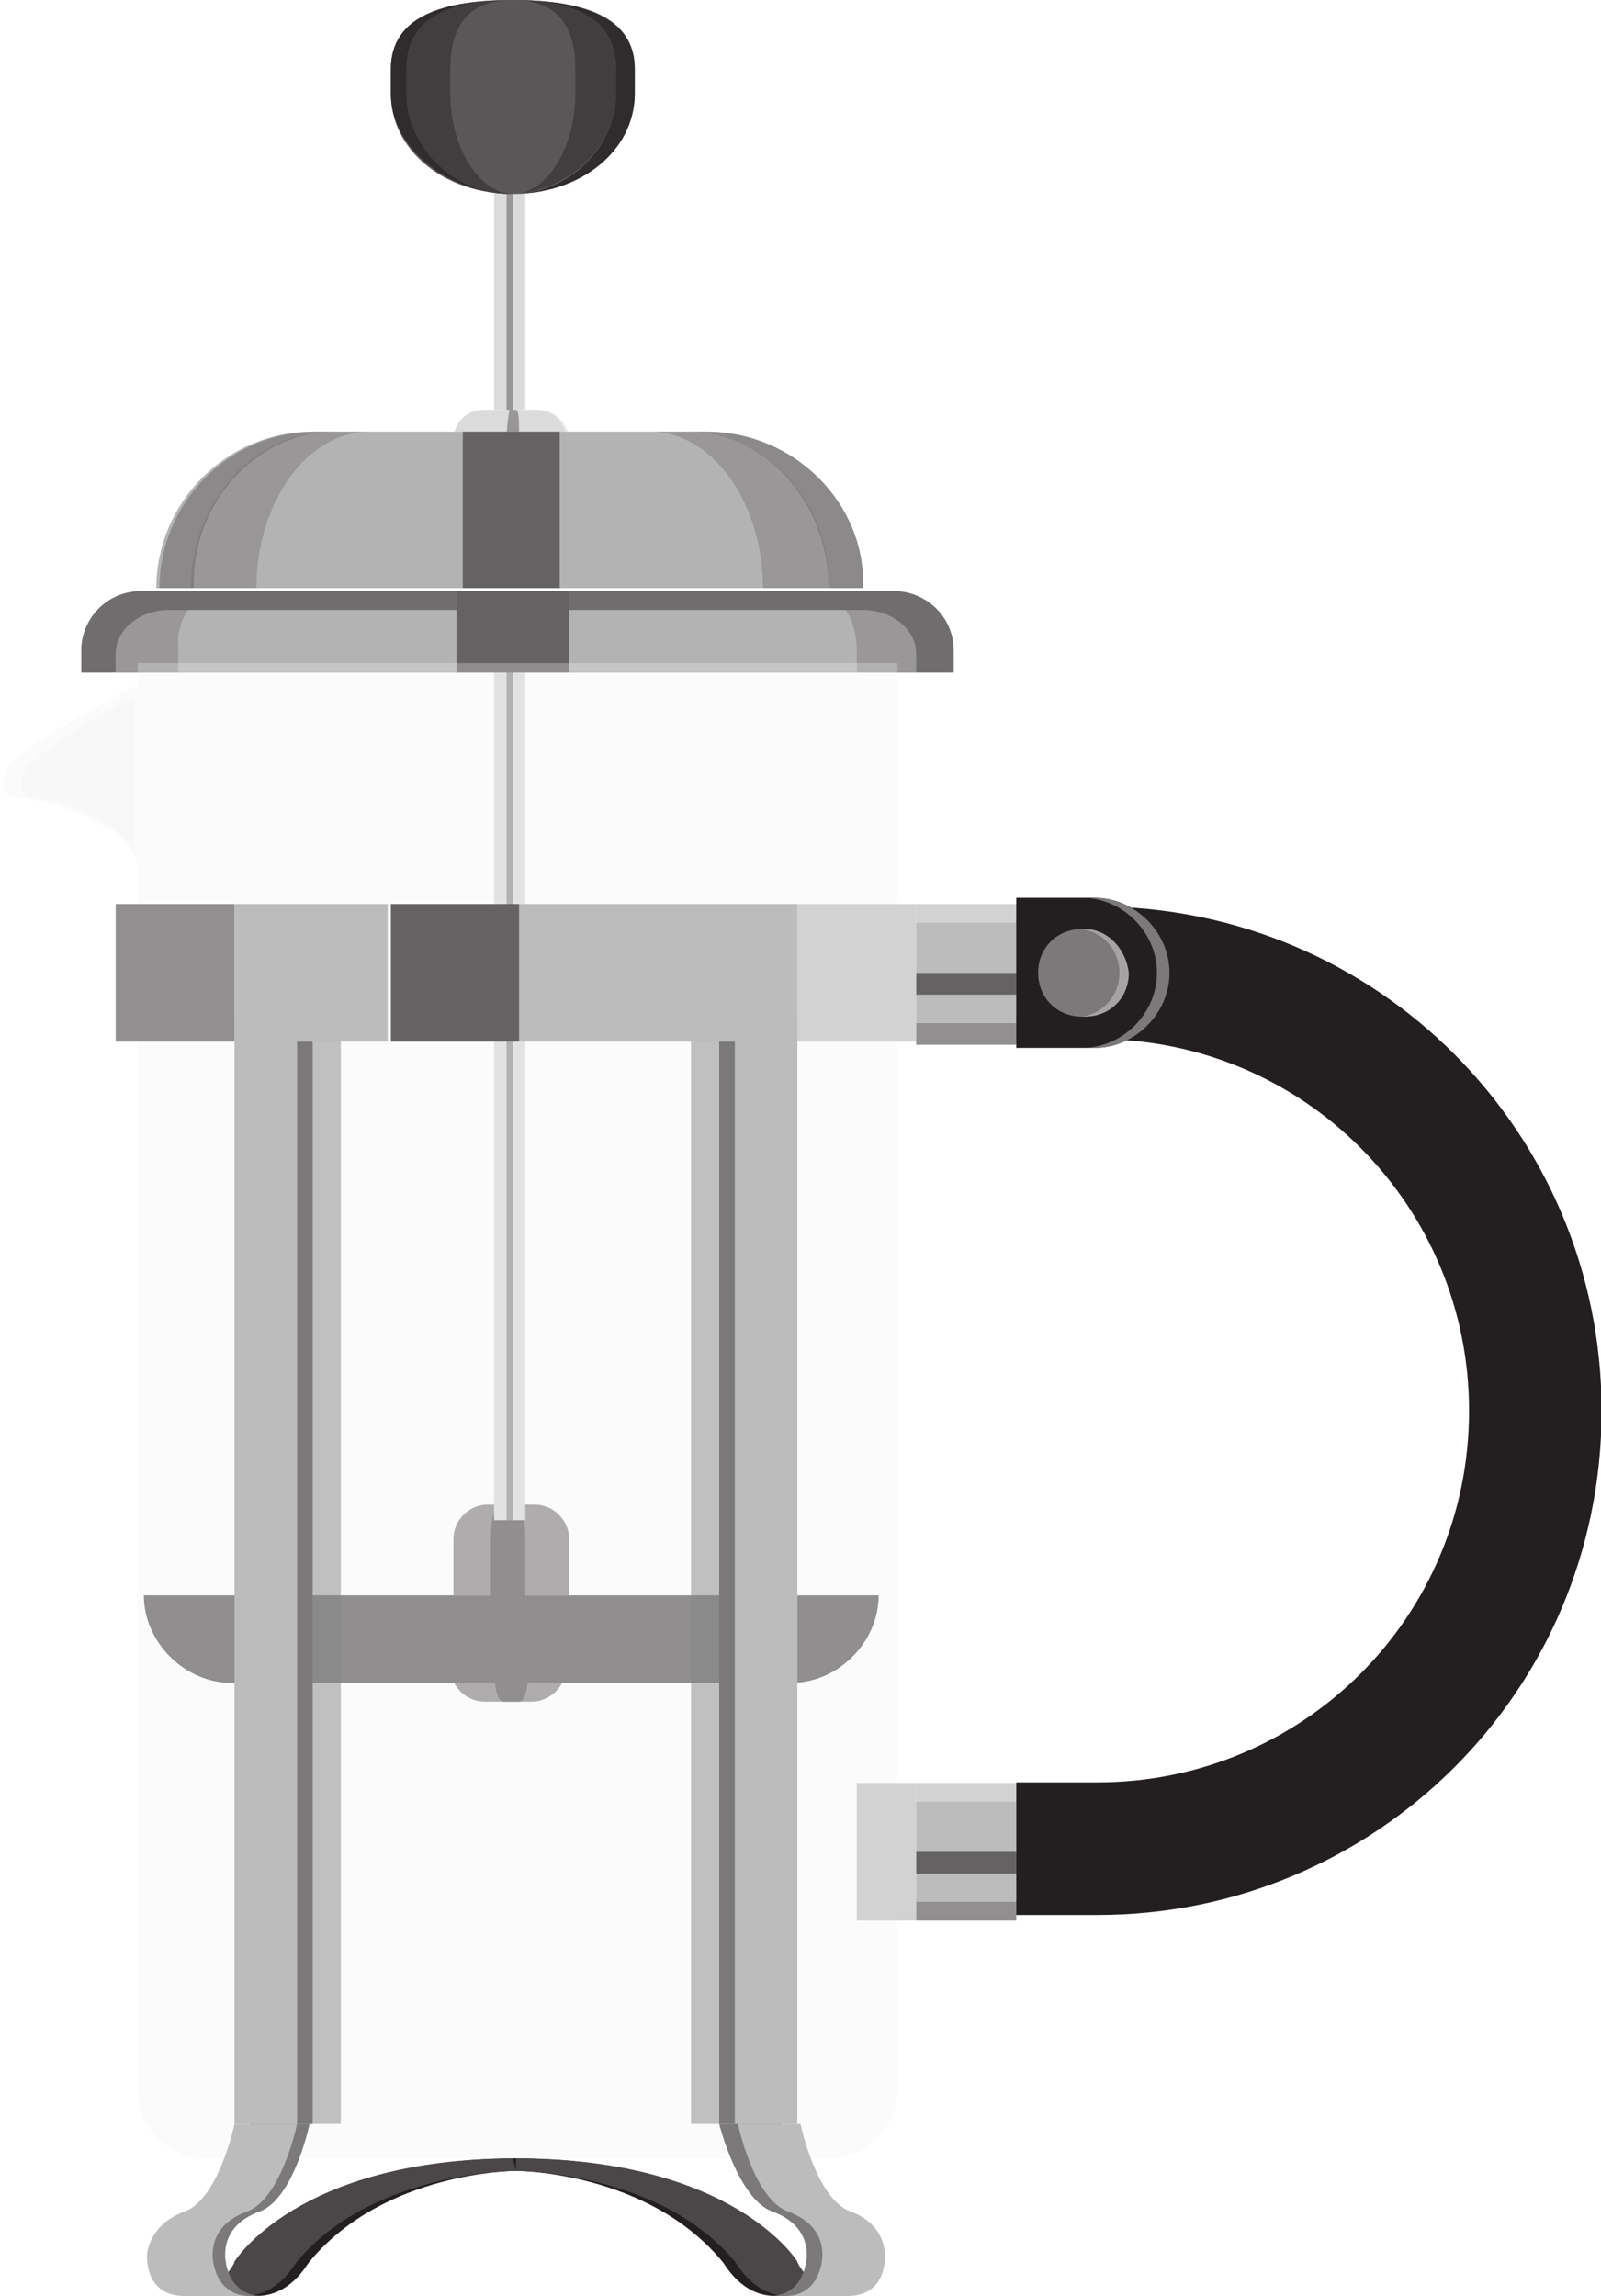 <svg xmlns="http://www.w3.org/2000/svg" xmlns:xlink="http://www.w3.org/1999/xlink" width="51.2" height="73.4" viewBox="0 0 51.2 73.4"><path fill="#918F90" d="M18.1 51.5v1.8c0 .6-.5 1.1-1.1 1.1h-1.5c-.6 0-1.1-.5-1.1-1.1v-1.8h3.7z"/><path fill="#676465" d="M16.9 51.5v1.8c0 .6-.1 1.1-.3 1.1h-.5c-.2 0-.3-.5-.3-1.1v-1.8h1.1z"/><path fill="#918F90" d="M14.5 51v-1.8c0-.6.5-1.1 1.1-1.1h1.5c.6 0 1.1.5 1.1 1.1V51h-3.7z"/><path fill="#676465" d="M15.7 51v-1.8c0-.6.1-1.1.3-1.1h.5c.2 0 .3.5.3 1.1V51h-1.1zM28.1 51c0 1.5-1.3 2.8-2.8 2.8H7.4c-1.5 0-2.8-1.3-2.8-2.8h23.5z"/><path fill="#DCDBDB" d="M15.8 21.5h1v27.1h-1z"/><path fill="#989696" d="M16.2 21.5h.2v27.1h-.2z"/><path fill="#DCDBDB" d="M18.1 14.1c0 .5-.4 1-1 1h-1.6c-.5 0-1-.4-1-1s.4-1 1-1h1.6c.6 0 1 .4 1 1"/><defs><path id="a" d="M14.6 13.1h3.6V15h-3.6z"/></defs><clipPath id="b"><use xlink:href="#a" overflow="visible"/></clipPath><g opacity=".6" clip-path="url(#b)"><defs><path id="c" d="M17.1 13.1h1.1V15h-1.1z"/></defs><clipPath id="d"><use xlink:href="#c" overflow="visible"/></clipPath><path clip-path="url(#d)" fill="#DCDBDB" d="M17.2 13.1h-.1c.5 0 .8.4.8 1s-.4 1-.8 1h.1c.5 0 1-.4 1-1s-.5-1-1-1"/></g><g opacity=".6" clip-path="url(#b)"><defs><path id="e" d="M14.6 13.1h1.1V15h-1.1z"/></defs><clipPath id="f"><use xlink:href="#e" overflow="visible"/></clipPath><path clip-path="url(#f)" fill="#DCDBDB" d="M14.8 14.1c0-.5.4-1 .8-1h-.1c-.5 0-1 .4-1 1s.4 1 1 1h.1c-.4-.1-.8-.5-.8-1"/></g><g opacity=".3" clip-path="url(#b)"><defs><path id="g" d="M14.8 13.1h1V15h-1z"/></defs><clipPath id="h"><use xlink:href="#g" overflow="visible"/></clipPath><path clip-path="url(#h)" fill="#DCDBDB" d="M15.3 14.1c0-.5.3-1 .6-1h-.2c-.5 0-.8.4-.8 1s.4 1 .8 1h.2c-.4-.1-.6-.5-.6-1"/></g><g opacity=".3" clip-path="url(#b)"><defs><path id="i" d="M16.9 13.1h1V15h-1z"/></defs><clipPath id="j"><use xlink:href="#i" overflow="visible"/></clipPath><path clip-path="url(#j)" fill="#DCDBDB" d="M17.9 14.1c0-.5-.4-1-.8-1h-.2c.3 0 .6.4.6 1s-.3 1-.6 1h.2c.4-.1.8-.5.8-1"/></g><path fill="#DCDBDB" d="M15.8 6.1h1v7h-1z"/><path fill="#989696" d="M16.2 6.1h.2v7h-.2zM16.6 14.1c0 .5-.1 1-.1 1h-.2c-.1 0-.1-.4-.1-1s.1-1 .1-1h.2c.1 0 .1.4.1 1"/><path fill="#B4B3B3" d="M22.6 13.8H10c-2.8 0-5 2.3-5 5h22.6c.1-2.7-2.2-5-5-5"/><defs><path id="k" d="M14.8 13.8h3.1v5h-3.1z"/></defs><clipPath id="l"><use xlink:href="#k" overflow="visible"/></clipPath><path clip-path="url(#l)" fill="#656263" d="M14.8 13.8h3.1v5h-3.1z"/><path fill="#706D6E" d="M2.6 21.5v-.7c0-1 .8-1.9 1.9-1.9h24.1c1 0 1.9.8 1.9 1.9v.7H2.6z"/><path fill="#B4B3B3" d="M3.7 21.5v-.6c0-.8.8-1.4 1.7-1.4h22.2c.9 0 1.7.6 1.7 1.4v.6H3.7z"/><g opacity=".6"><defs><path id="m" d="M2.6 18.9h2.7v2.6H2.6z"/></defs><clipPath id="n"><use xlink:href="#m" overflow="visible"/></clipPath><path clip-path="url(#n)" fill="#706D6E" d="M5.4 18.9h-.9c-1 0-1.9.8-1.9 1.9v.7h1v-.7c0-1.1.8-1.9 1.8-1.9"/></g><g opacity=".6"><defs><path id="o" d="M27.7 18.9h2.7v2.6h-2.7z"/></defs><clipPath id="p"><use xlink:href="#o" overflow="visible"/></clipPath><path clip-path="url(#p)" fill="#706D6E" d="M28.6 18.9h-.9c.9 0 1.7.8 1.7 1.9v.7h1v-.7c0-1.1-.8-1.9-1.8-1.9"/></g><g opacity=".4"><defs><path id="q" d="M3.6 18.9h3.5v2.6H3.6z"/></defs><clipPath id="r"><use xlink:href="#q" overflow="visible"/></clipPath><path clip-path="url(#r)" fill="#706D6E" d="M7.1 18.9H5.4c-.9 0-1.7.8-1.7 1.9v.7h2v-.7c-.1-1.1.6-1.9 1.4-1.9"/></g><g opacity=".4"><defs><path id="s" d="M25.9 18.9h3.5v2.6h-3.5z"/></defs><clipPath id="t"><use xlink:href="#s" overflow="visible"/></clipPath><path clip-path="url(#t)" fill="#706D6E" d="M27.7 18.9H26c.8 0 1.4.8 1.4 1.9v.7h2v-.7c0-1.1-.8-1.9-1.7-1.9"/></g><g opacity=".6"><defs><path id="u" d="M5 13.8h5.7v5H5z"/></defs><clipPath id="v"><use xlink:href="#u" overflow="visible"/></clipPath><path clip-path="url(#v)" fill="#706D6E" d="M10.7 13.8h-.6c-2.8 0-5 2.3-5 5h1.1c-.1-2.7 2-5 4.5-5"/></g><g opacity=".6"><defs><path id="w" d="M22 13.8h5.7v5H22z"/></defs><clipPath id="x"><use xlink:href="#w" overflow="visible"/></clipPath><path clip-path="url(#x)" fill="#706D6E" d="M22.6 13.8H22c2.5 0 4.5 2.3 4.5 5h1.1c.1-2.7-2.2-5-5-5"/></g><g opacity=".4"><defs><path id="y" d="M6.1 13.8h5.7v5H6.1z"/></defs><clipPath id="z"><use xlink:href="#y" overflow="visible"/></clipPath><path clip-path="url(#z)" fill="#706D6E" d="M11.8 13.8h-1.2c-2.5 0-4.5 2.3-4.5 5h2.1c0-2.7 1.6-5 3.6-5"/></g><g opacity=".4"><defs><path id="A" d="M20.9 13.8h5.7v5h-5.7z"/></defs><clipPath id="B"><use xlink:href="#A" overflow="visible"/></clipPath><path clip-path="url(#B)" fill="#706D6E" d="M22 13.8h-1.2c2 0 3.6 2.3 3.6 5h2.1c.1-2.7-2-5-4.5-5"/></g><defs><path id="C" d="M14.6 18.9h3.6v2.6h-3.6z"/></defs><clipPath id="D"><use xlink:href="#C" overflow="visible"/></clipPath><path clip-path="url(#D)" fill="#656263" d="M14.6 18.9h3.6v2.6h-3.6z"/><path fill="#231F20" d="M16.5 69.4s-4.2 0-6.6 2.9c-.1.1-.6 1.1-1.7 1.1h-2c1.1 0 1.7-1 1.7-1.1 0 0 1.7-3.3 8.7-3.3"/><path fill="#4B4748" d="M16.5 69.4s-4.6 0-7 2.9c-.1.1-.6 1.1-1.7 1.1h-2c1.1 0 1.7-1 1.7-1.1 0 0 2-3.3 9-3.3"/><path fill="#231F20" d="M16.5 69.4s4.2 0 6.6 2.9c.1.1.6 1.1 1.7 1.1h2c-1.1 0-1.7-1-1.7-1.1 0 0-1.7-3.3-8.7-3.3"/><path fill="#4B4748" d="M16.5 69.4s4.6 0 7 2.9c.1.1.6 1.1 1.7 1.1h2c-1.1 0-1.7-1-1.7-1.1 0 0-2-3.3-9-3.3"/><g opacity=".5"><defs><path id="E" d="M9.3 33.3h1.6v34.6H9.3z"/></defs><clipPath id="F"><use xlink:href="#E" overflow="visible"/></clipPath><path clip-path="url(#F)" fill="#5A5758" d="M9.3 33.3h1.6v34.6H9.3z"/></g><g opacity=".5"><defs><path id="G" d="M22.1 33.3h1.6v34.6h-1.6z"/></defs><clipPath id="H"><use xlink:href="#G" overflow="visible"/></clipPath><path clip-path="url(#H)" fill="#5A5758" d="M22.1 33.3h1.6v34.6h-1.6z"/></g><g opacity=".3"><defs><path id="I" d="M4.4 21.2h24.3V69H4.4z"/></defs><clipPath id="J"><use xlink:href="#I" overflow="visible"/></clipPath><path clip-path="url(#J)" fill="#F2F1F2" d="M4.4 21.2v45.6c0 1.2 1 2.2 2.2 2.2h19.9c1.2 0 2.2-1 2.2-2.2V21.2H4.4z"/></g><path fill="#7B7979" d="M8 33.3h2v34.6H8z"/><path fill="#918F90" d="M3.7 28.9h3.8v4.4H3.7z"/><path fill="#D3D2D2" d="M25.5 28.9h3.8v4.4h-3.8zM27.4 57h1.9v4.4h-1.9z"/><path fill="#BDBCBC" d="M7.5 28.9h4.9v4.4H7.5zM16.5 28.9h9v4.4h-9z"/><path fill="#656263" d="M12.5 28.9h4.1v4.4h-4.1z"/><path fill="#918F90" d="M29.3 32.7h3.2v.7h-3.2z"/><path fill="#D3D2D2" d="M29.3 28.9h3.2v.7h-3.2z"/><path fill="#BDBCBC" d="M29.3 31.8h3.2v.9h-3.2zM29.3 29.5h3.2v1.6h-3.2z"/><path fill="#656263" d="M29.3 31.1h3.2v.7h-3.2z"/><path fill="#918F90" d="M29.3 60.7h3.2v.7h-3.2z"/><path fill="#D3D2D2" d="M29.3 57h3.2v.7h-3.2z"/><path fill="#BDBCBC" d="M29.3 59.9h3.2v.9h-3.2zM29.3 57.6h3.2v1.6h-3.2z"/><path fill="#656263" d="M29.3 59.2h3.2v.7h-3.2z"/><path fill="none" stroke="#231F20" stroke-width="4.239" stroke-miterlimit="10" d="M32.5 31.1h2.6c7.8 0 14 6.3 14 14 0 7.8-6.3 14-14 14h-2.6"/><path fill="#231F20" d="M32.5 28.7H35c1.3 0 2.4 1.1 2.4 2.4 0 1.3-1.1 2.4-2.4 2.4h-2.5v-4.8z"/><path fill="#7B7979" d="M35 28.7h-.4c1.3 0 2.4 1.1 2.4 2.4 0 1.3-1.1 2.4-2.4 2.4h.4c1.3 0 2.4-1.1 2.4-2.4 0-1.3-1.1-2.4-2.4-2.4"/><path fill="#7B7979" d="M36 31.1c0 .8-.6 1.4-1.4 1.4-.8 0-1.4-.6-1.4-1.4 0-.8.6-1.4 1.4-1.4.8 0 1.4.6 1.4 1.4"/><path fill="#A5A3A3" d="M34.7 29.7h-.1c.7.1 1.2.7 1.2 1.4s-.5 1.3-1.2 1.4h.1c.8 0 1.4-.6 1.4-1.4-.1-.8-.7-1.4-1.4-1.4"/><path fill="#BDBCBC" d="M7.5 32.5h2v35.4h-2z"/><path fill="#7B7979" d="M23 33.3h2v34.6h-2z"/><path fill="#BDBCBC" d="M23.5 32.5h2v35.4h-2z"/><path fill="#7B7979" d="M8.4 73.4c-1.1 0-1.2-1.1-1.2-1.3 0-.2 0-1 1.1-1.4s1.6-2.8 1.6-2.8H8s-.5 2.4-1.6 2.8c-1.1.4-1.1 1.3-1.1 1.4 0 .2 0 1.3 1.2 1.3h1.9z"/><path fill="#BDBCBC" d="M8 73.4c-1.1 0-1.2-1.1-1.2-1.3 0-.2 0-1 1.1-1.4 1.1-.4 1.6-2.8 1.6-2.8h-2s-.5 2.4-1.6 2.8-1.2 1.3-1.2 1.4c0 .2 0 1.3 1.2 1.3H8z"/><path fill="#7B7979" d="M24.6 73.4c1.1 0 1.2-1.1 1.2-1.3 0-.2 0-1-1.1-1.4S23 67.9 23 67.9h2s.5 2.4 1.6 2.8c1.1.4 1.1 1.3 1.1 1.4 0 .2 0 1.3-1.2 1.3h-1.9z"/><path fill="#BDBCBC" d="M25.1 73.4c1.1 0 1.2-1.1 1.2-1.3 0-.2 0-1-1.1-1.4-1.1-.4-1.6-2.8-1.6-2.8h2s.5 2.4 1.6 2.8 1.1 1.3 1.1 1.4c0 .2 0 1.3-1.2 1.3h-2z"/><g opacity=".3"><defs><path id="K" d="M0 21.9h4.4v6.2H0z"/></defs><clipPath id="L"><use xlink:href="#K" overflow="visible"/></clipPath><path clip-path="url(#L)" fill="#F2F1F2" d="M4.4 21.9s-3.9 2-4.2 2.7c-.3.7 0 .9.4.9s3.9.7 3.9 2.6v-6.2z"/></g><g opacity=".3"><defs><path id="M" d="M.6 22.2h3.7v5.7H.6z"/></defs><clipPath id="N"><use xlink:href="#M" overflow="visible"/></clipPath><path clip-path="url(#N)" fill="#F2F1F2" d="M4.4 22.2S1 24 .8 24.7c-.3.6 0 .8.3.8s3.3.6 3.3 2.4v-5.7z"/></g><path fill="#5A5758" d="M20.3 3c0 1.7-1.8 3.2-3.9 3.2-2.2 0-3.9-1.4-3.9-3.2v-.8C12.5.5 14.3 0 16.4 0c2.2 0 3.9.5 3.9 2.2V3z"/><path fill="#302C2D" d="M13 3v-.8C13 .5 14.5 0 16.4 0c-2.2 0-3.9.5-3.9 2.2V3c0 1.7 1.8 3.2 3.9 3.2C14.5 6.1 13 4.7 13 3M16.4 0c1.8 0 3.3.5 3.3 2.2V3c0 1.7-1.5 3.2-3.3 3.2 2.2 0 3.9-1.4 3.9-3.2v-.8C20.3.5 18.5 0 16.4 0"/><path fill="#423E3F" d="M14.4 3v-.8c0-1.7.9-2.2 2-2.2-1.9 0-3.4.5-3.4 2.2V3c0 1.7 1.5 3.2 3.3 3.2-1-.1-1.9-1.5-1.9-3.2M19.7 3v-.8C19.7.5 18.2 0 16.4 0c1.1 0 2 .5 2 2.2V3c0 1.7-.9 3.2-2 3.2 1.8-.1 3.3-1.5 3.3-3.2"/></svg>